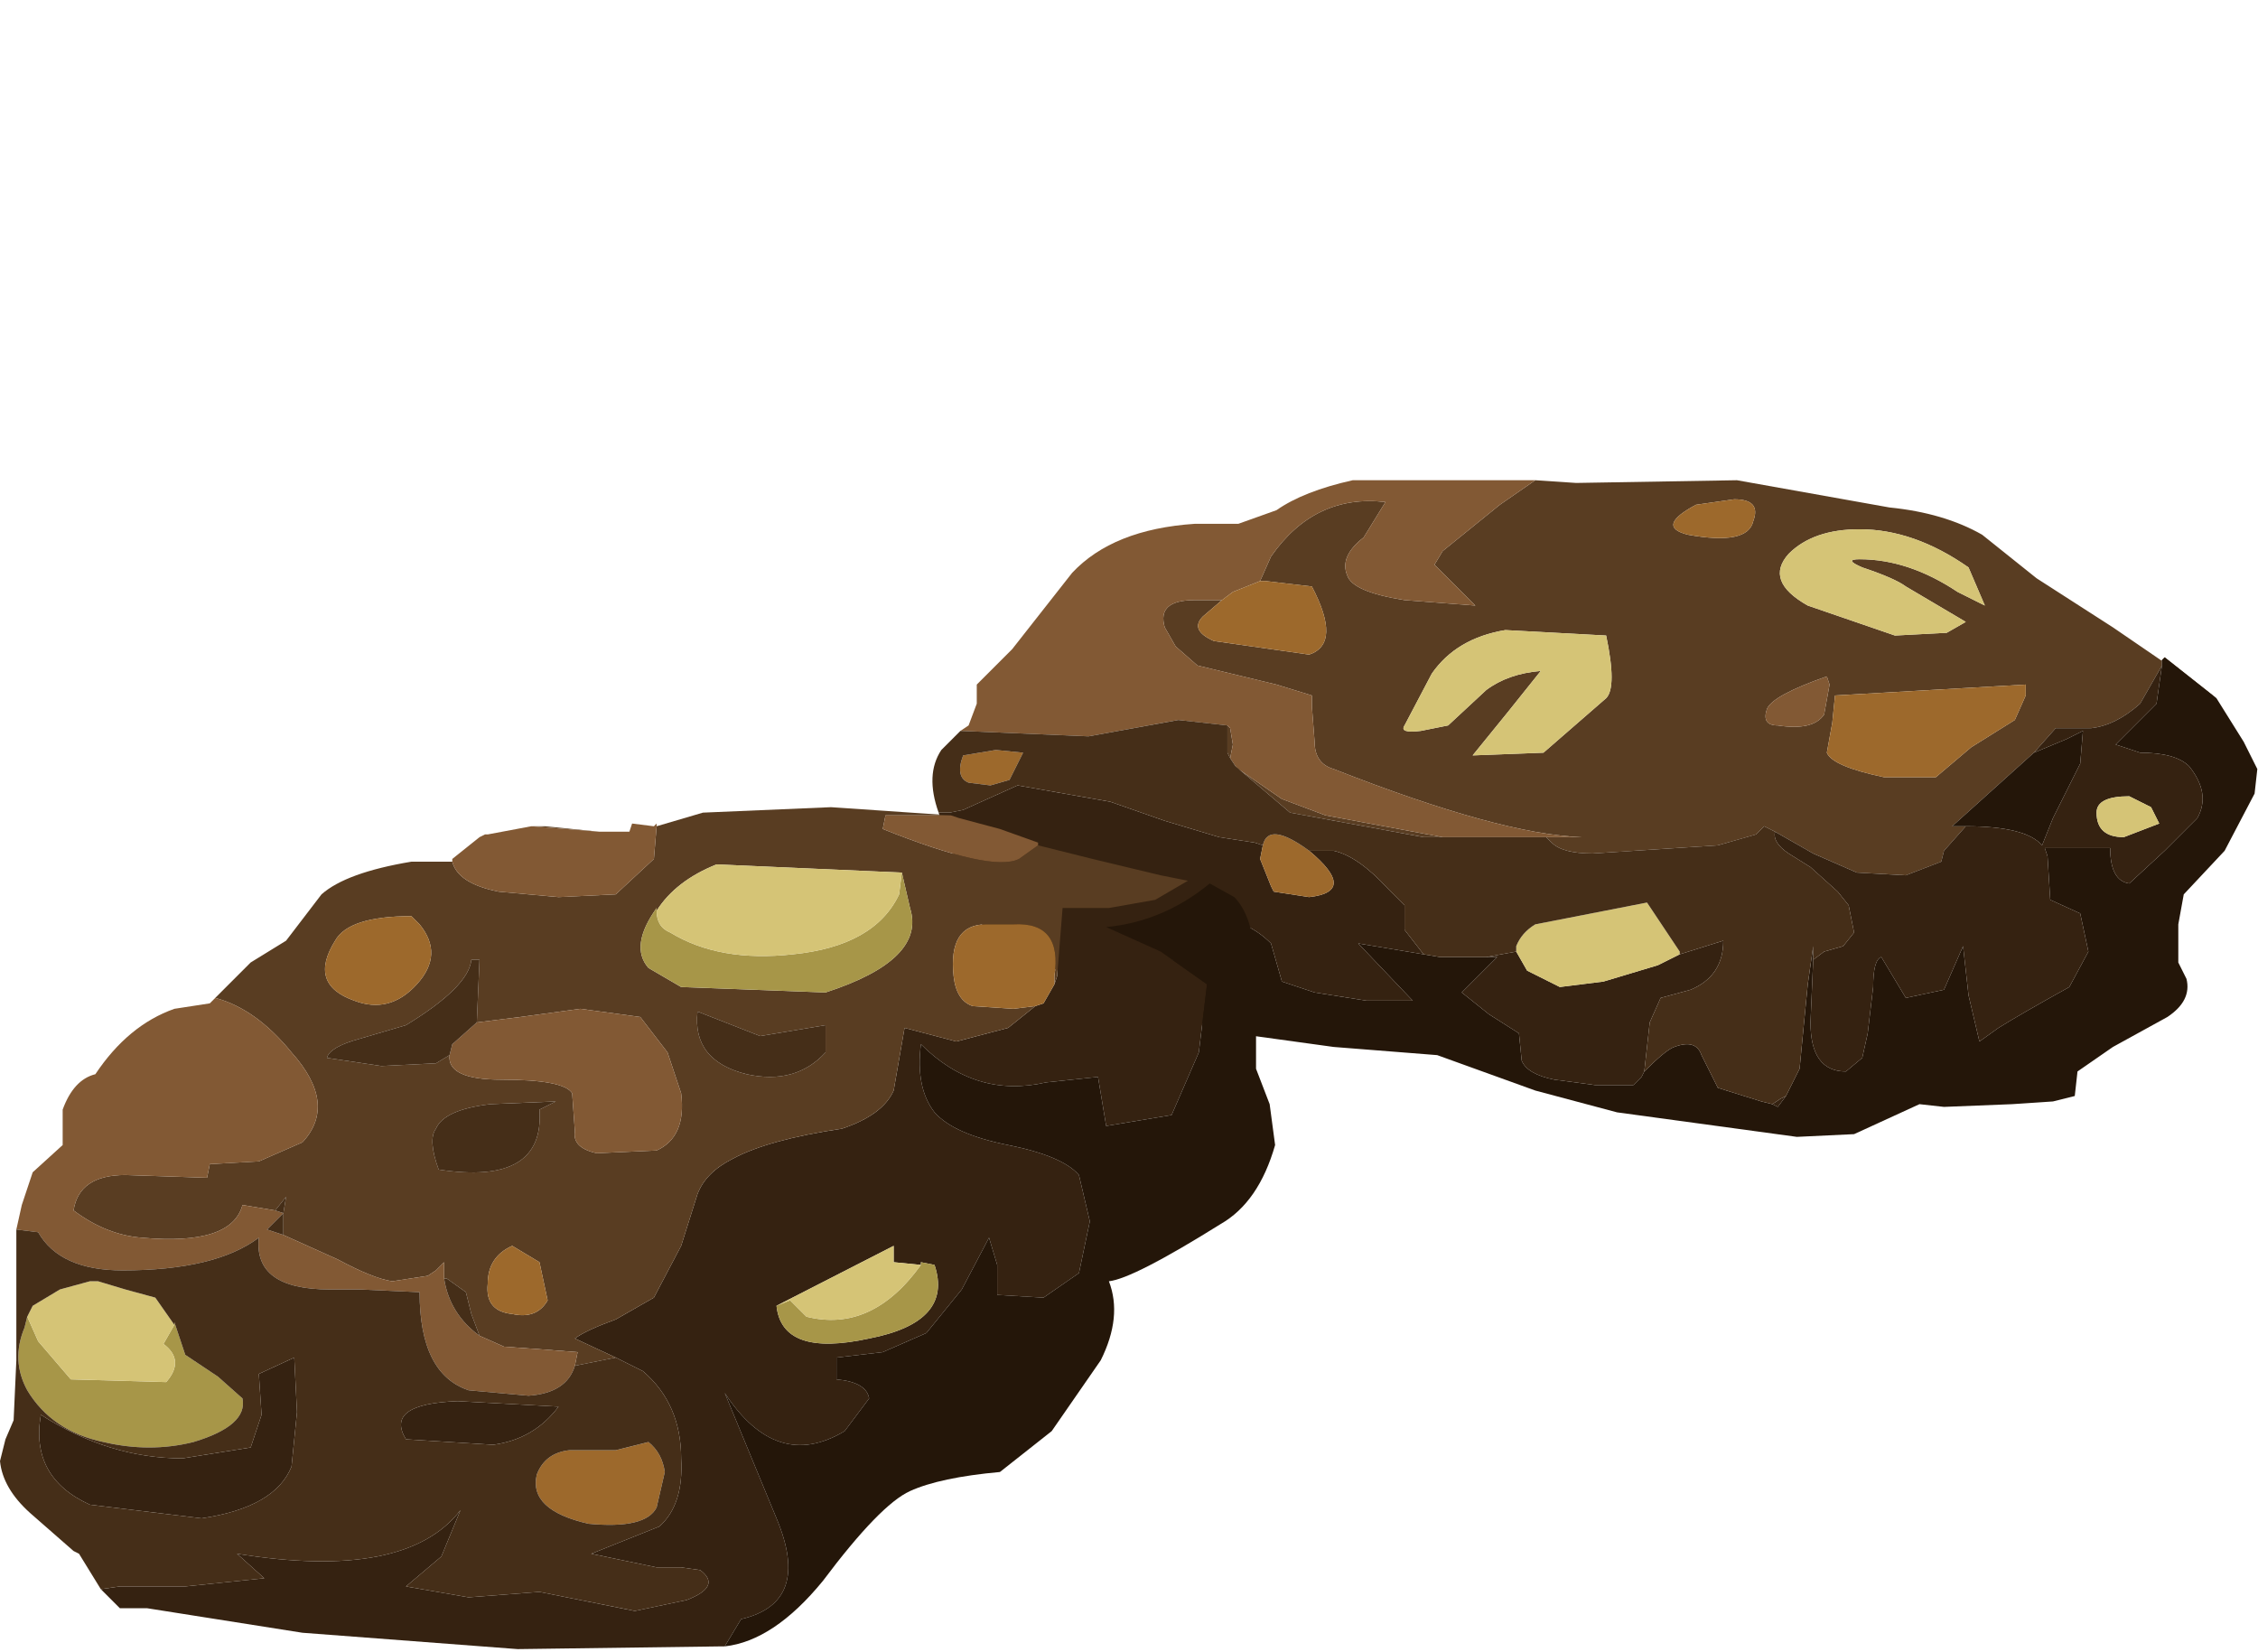 <?xml version="1.0" encoding="UTF-8" standalone="no"?>
<svg xmlns:xlink="http://www.w3.org/1999/xlink" height="24.25px" width="33.15px" xmlns="http://www.w3.org/2000/svg">
  <g transform="matrix(1.0, 0.0, 0.0, 1.0, 0.0, 0.0)">
    <use height="12.1" transform="matrix(0.8, 0.0, 0.0, 0.8, 13.7, 7.05)" width="24.3" xlink:href="#sprite0"/>
    <use height="15.5" transform="matrix(0.8, 0.0, 0.0, 0.8, 0.0, 11.85)" width="23.45" xlink:href="#sprite1"/>
  </g>
  <defs>
    <g id="sprite0" transform="matrix(1.0, 0.0, 0.0, 1.0, 0.0, 0.0)">
      <use height="12.1" transform="matrix(1.0, 0.0, 0.0, 1.0, 0.0, 0.0)" width="24.3" xlink:href="#shape0"/>
    </g>
    <g id="shape0" transform="matrix(1.0, 0.0, 0.0, 1.0, 0.0, 0.0)">
      <path d="M11.05 0.0 L11.8 0.05 14.75 0.0 17.55 0.5 Q18.55 0.6 19.25 1.0 L20.25 1.8 21.65 2.7 23.55 4.0 22.6 3.25 22.55 3.3 22.55 3.4 22.15 4.1 Q21.7 4.5 21.25 4.55 L20.6 4.55 20.2 5.0 18.7 6.35 18.95 6.35 18.55 6.8 18.5 7.0 17.85 7.25 16.95 7.2 16.15 6.85 15.45 6.45 15.25 6.35 15.1 6.5 14.4 6.7 12.1 6.85 Q11.55 6.85 11.35 6.65 L11.25 6.55 11.9 6.55 Q10.4 6.5 7.35 5.3 7.0 5.2 7.0 4.8 L6.95 4.15 6.95 3.95 6.3 3.75 4.85 3.4 4.45 3.05 4.25 2.7 Q4.1 2.2 4.8 2.2 L5.3 2.2 4.95 2.5 Q4.7 2.75 5.15 2.95 L6.9 3.2 Q7.5 3.0 6.95 1.95 L6.1 1.85 6.0 1.85 6.2 1.4 Q7.0 0.25 8.3 0.4 L7.9 1.05 Q7.45 1.4 7.6 1.75 7.7 2.05 8.65 2.2 L9.95 2.3 9.6 1.95 9.2 1.55 9.35 1.3 10.4 0.45 11.05 0.0 M19.0 1.6 Q18.0 0.9 17.0 0.9 16.15 0.9 15.7 1.35 15.25 1.85 16.05 2.3 L17.65 2.85 18.6 2.8 18.95 2.6 17.85 1.95 Q17.65 1.8 17.05 1.6 16.7 1.45 17.0 1.45 17.9 1.45 18.8 2.05 L19.3 2.3 19.0 1.6 M17.45 5.45 L18.4 5.45 19.05 4.9 19.85 4.4 20.05 3.95 20.05 3.75 16.55 3.95 16.5 4.45 16.4 5.0 Q16.5 5.25 17.45 5.45 M16.4 3.6 Q15.4 3.95 15.3 4.2 15.2 4.5 15.5 4.5 16.15 4.6 16.35 4.3 L16.45 3.75 16.4 3.6 M13.85 1.0 Q14.95 1.2 15.05 0.75 15.2 0.35 14.7 0.35 L14.0 0.45 Q13.25 0.85 13.85 1.0 M12.35 2.85 L10.5 2.75 Q9.6 2.9 9.15 3.55 L8.65 4.5 Q8.55 4.65 8.95 4.6 L9.45 4.5 10.15 3.85 Q10.55 3.55 11.15 3.5 L10.55 4.25 9.9 5.05 11.2 5.0 12.35 4.0 Q12.55 3.8 12.35 2.85 M5.4 4.5 L5.45 4.55 5.5 4.85 5.45 5.1 5.4 5.0 5.4 4.5 M5.55 5.25 L5.6 5.3 6.4 5.85 7.2 6.15 9.35 6.55 9.0 6.55 6.55 6.1 5.55 5.25" fill="#593d22" fill-rule="evenodd" stroke="none"/>
      <path d="M18.95 6.35 L18.7 6.35 20.2 5.0 20.8 4.75 21.1 4.6 21.05 5.2 20.55 6.2 20.35 6.7 Q20.05 6.35 18.95 6.35 M22.55 3.4 L22.55 3.3 22.6 3.25 23.55 4.0 24.05 4.8 24.3 5.3 24.25 5.75 23.7 6.8 22.95 7.6 22.85 8.15 22.85 8.85 23.0 9.15 Q23.1 9.55 22.65 9.85 L21.65 10.4 21.0 10.85 20.95 11.3 20.55 11.4 19.8 11.45 18.55 11.5 18.1 11.45 16.9 12.0 15.85 12.05 12.55 11.6 11.05 11.2 9.25 10.55 7.35 10.4 5.9 10.2 Q4.7 10.0 4.25 9.65 L3.9 9.4 3.95 9.35 5.0 8.05 Q5.7 8.0 6.2 8.5 L6.3 8.85 6.4 9.2 7.0 9.4 7.95 9.55 8.8 9.55 7.8 8.5 9.0 8.7 9.3 8.75 10.15 8.75 10.35 8.75 9.7 9.4 10.2 9.8 10.75 10.15 10.8 10.65 Q10.9 10.9 11.4 11.0 L12.15 11.1 12.85 11.1 13.0 10.95 13.05 10.85 Q13.45 10.45 13.6 10.4 14.0 10.25 14.1 10.55 L14.4 11.15 15.2 11.4 15.4 11.45 15.5 11.5 15.65 11.3 15.9 10.8 16.05 9.25 16.15 8.55 16.15 8.8 16.1 9.95 Q16.1 10.85 16.75 10.85 L17.05 10.6 17.15 10.15 17.25 9.3 Q17.25 8.8 17.4 8.75 L17.85 9.5 18.55 9.35 18.9 8.55 19.0 9.45 19.2 10.3 19.55 10.05 Q19.95 9.8 20.85 9.3 L21.2 8.65 21.05 7.95 20.5 7.7 20.45 6.9 20.4 6.75 21.6 6.75 Q21.6 7.35 21.95 7.4 L22.6 6.8 23.2 6.2 Q23.45 5.75 23.05 5.25 22.8 5.0 22.15 5.0 L21.7 4.85 22.45 4.1 22.55 3.4" fill="#241609" fill-rule="evenodd" stroke="none"/>
      <path d="M15.45 6.45 L16.15 6.85 16.95 7.2 17.85 7.25 18.5 7.0 18.55 6.8 18.95 6.35 Q20.05 6.35 20.35 6.7 L20.55 6.2 21.05 5.2 21.1 4.6 20.8 4.75 20.2 5.0 20.6 4.55 21.25 4.55 Q21.7 4.5 22.15 4.1 L22.55 3.4 22.45 4.1 21.7 4.85 22.15 5.0 Q22.8 5.0 23.05 5.25 23.45 5.75 23.2 6.2 L22.6 6.8 21.95 7.4 Q21.6 7.35 21.6 6.75 L20.4 6.75 20.45 6.9 20.5 7.7 21.05 7.95 21.2 8.65 20.85 9.3 Q19.95 9.8 19.55 10.05 L19.2 10.3 19.0 9.45 18.9 8.55 18.55 9.35 17.85 9.5 17.4 8.75 Q17.25 8.8 17.25 9.3 L17.15 10.15 17.05 10.6 16.75 10.85 Q16.1 10.85 16.1 9.95 L16.15 8.8 16.35 8.65 16.7 8.55 16.9 8.3 16.8 7.8 16.6 7.55 16.1 7.1 15.7 6.85 Q15.4 6.65 15.45 6.45 M3.9 9.4 L3.35 9.0 2.45 9.0 1.55 8.9 0.85 8.1 0.45 7.1 0.1 6.1 0.3 6.1 0.55 6.05 1.55 5.6 3.25 5.9 4.25 6.25 5.25 6.55 5.9 6.65 6.05 6.7 6.0 6.95 6.2 7.45 6.25 7.55 6.9 7.65 Q7.8 7.55 6.9 6.8 L7.35 6.8 Q7.8 6.9 8.35 7.5 L8.65 7.8 8.65 8.25 9.0 8.7 7.8 8.5 8.8 9.55 7.95 9.55 7.0 9.4 6.4 9.2 6.3 8.85 6.2 8.5 Q5.7 8.0 5.0 8.05 L3.95 9.35 3.9 9.4 M21.95 5.8 Q21.35 5.8 21.35 6.1 21.35 6.55 21.85 6.55 L22.5 6.3 22.35 6.0 21.95 5.8 M13.7 8.7 L14.5 8.45 Q14.5 9.1 13.9 9.35 L13.35 9.5 13.15 9.95 13.05 10.85 13.0 10.95 12.85 11.1 12.15 11.1 11.4 11.0 Q10.9 10.9 10.8 10.65 L10.75 10.15 10.2 9.8 9.7 9.4 10.35 8.75 10.15 8.75 10.7 8.65 10.9 9.0 11.5 9.3 12.3 9.2 13.3 8.9 13.7 8.7 M15.4 11.45 L15.55 11.35 15.65 11.3 15.5 11.5 15.4 11.45" fill="#352211" fill-rule="evenodd" stroke="none"/>
      <path d="M21.95 5.8 L22.35 6.0 22.5 6.3 21.85 6.55 Q21.35 6.55 21.35 6.1 21.35 5.8 21.95 5.8 M19.0 1.6 L19.3 2.3 18.8 2.05 Q17.9 1.45 17.0 1.45 16.7 1.45 17.05 1.6 17.65 1.8 17.85 1.95 L18.95 2.6 18.6 2.8 17.65 2.85 16.05 2.3 Q15.25 1.85 15.7 1.35 16.15 0.9 17.0 0.9 18.0 0.9 19.0 1.6 M12.35 2.85 Q12.55 3.8 12.35 4.0 L11.2 5.0 9.9 5.05 10.55 4.25 11.15 3.5 Q10.55 3.55 10.15 3.85 L9.45 4.5 8.95 4.6 Q8.55 4.65 8.65 4.5 L9.15 3.55 Q9.6 2.9 10.5 2.75 L12.35 2.85 M10.7 8.65 L10.7 8.55 Q10.8 8.3 11.05 8.15 L13.1 7.75 13.7 8.65 13.7 8.7 13.3 8.9 12.3 9.2 11.5 9.3 10.9 9.0 10.7 8.65" fill="#d5c476" fill-rule="evenodd" stroke="none"/>
      <path d="M11.05 0.0 L10.4 0.45 9.35 1.3 9.2 1.55 9.6 1.95 9.95 2.3 8.65 2.2 Q7.7 2.05 7.6 1.75 7.45 1.4 7.9 1.05 L8.3 0.4 Q7.0 0.25 6.2 1.4 L6.0 1.85 5.5 2.05 5.3 2.2 4.8 2.2 Q4.1 2.2 4.25 2.7 L4.45 3.05 4.85 3.4 6.3 3.75 6.95 3.95 6.95 4.15 7.0 4.8 Q7.0 5.2 7.35 5.3 10.4 6.5 11.9 6.55 L11.25 6.55 9.35 6.55 7.2 6.15 6.4 5.85 5.6 5.3 5.55 5.25 5.45 5.1 5.5 4.85 5.45 4.55 5.4 4.5 4.5 4.4 2.85 4.7 0.5 4.6 0.65 4.5 0.8 4.1 0.8 3.75 1.45 3.1 2.55 1.7 Q3.3 0.9 4.8 0.8 L5.6 0.8 6.3 0.55 Q6.8 0.2 7.7 0.0 L11.05 0.0 M16.4 3.6 L16.45 3.75 16.35 4.3 Q16.15 4.6 15.5 4.5 15.2 4.5 15.3 4.2 15.4 3.95 16.4 3.6" fill="#825934" fill-rule="evenodd" stroke="none"/>
      <path d="M6.0 1.85 L6.1 1.85 6.95 1.95 Q7.5 3.0 6.9 3.2 L5.15 2.95 Q4.7 2.75 4.95 2.5 L5.3 2.2 5.5 2.05 6.0 1.85 M17.45 5.45 Q16.5 5.25 16.4 5.0 L16.5 4.45 16.55 3.95 20.05 3.75 20.05 3.95 19.85 4.4 19.05 4.9 18.4 5.45 17.45 5.45 M13.85 1.0 Q13.25 0.85 14.0 0.45 L14.7 0.35 Q15.2 0.35 15.05 0.75 14.95 1.2 13.85 1.0 M0.55 5.05 L1.15 4.95 1.65 5.0 1.4 5.5 1.05 5.6 0.65 5.55 Q0.4 5.45 0.55 5.05 M6.9 6.8 Q7.8 7.55 6.9 7.65 L6.25 7.55 6.2 7.45 6.0 6.95 6.05 6.7 Q6.15 6.25 6.9 6.8" fill="#9d692c" fill-rule="evenodd" stroke="none"/>
      <path d="M11.25 6.55 L11.35 6.65 Q11.55 6.85 12.1 6.85 L14.4 6.7 15.1 6.5 15.25 6.35 15.45 6.45 Q15.4 6.65 15.7 6.85 L16.1 7.1 16.6 7.55 16.8 7.8 16.9 8.3 16.7 8.55 16.35 8.65 16.15 8.8 16.15 8.55 16.05 9.25 15.9 10.8 15.65 11.3 15.55 11.35 15.4 11.45 15.2 11.4 14.4 11.15 14.1 10.55 Q14.0 10.25 13.6 10.4 13.45 10.45 13.05 10.85 L13.15 9.95 13.35 9.5 13.9 9.35 Q14.5 9.1 14.5 8.45 L13.7 8.7 13.7 8.65 13.1 7.75 11.05 8.15 Q10.8 8.3 10.7 8.55 L10.7 8.65 10.15 8.75 9.3 8.75 9.0 8.7 8.65 8.25 8.65 7.8 8.35 7.5 Q7.8 6.9 7.35 6.8 L6.9 6.8 Q6.15 6.25 6.05 6.7 L5.9 6.65 5.25 6.55 4.25 6.25 3.25 5.9 1.55 5.6 0.55 6.05 0.3 6.1 0.1 6.1 Q-0.15 5.4 0.15 4.95 L0.5 4.6 2.85 4.7 4.5 4.4 5.4 4.5 5.4 5.0 5.45 5.1 5.55 5.25 6.55 6.1 9.0 6.55 9.35 6.55 11.25 6.55 M0.55 5.05 Q0.4 5.45 0.65 5.55 L1.05 5.6 1.4 5.5 1.65 5.0 1.15 4.95 0.55 5.05" fill="#452e18" fill-rule="evenodd" stroke="none"/>
    </g>
    <g id="sprite1" transform="matrix(1.0, 0.0, 0.0, 1.0, 0.0, 0.0)">
      <use height="15.5" transform="matrix(1.0, 0.0, 0.0, 1.0, 0.0, 0.0)" width="23.45" xlink:href="#shape1"/>
    </g>
    <g id="shape1" transform="matrix(1.0, 0.0, 0.0, 1.0, 0.0, 0.0)">
      <path d="M21.8 1.35 L21.8 1.3 22.0 1.35 22.2 1.4 Q21.35 2.1 20.3 2.2 L21.3 2.65 22.15 3.25 22.0 4.5 21.5 5.65 20.3 5.85 20.15 4.95 19.2 5.05 Q17.9 5.35 16.9 4.35 16.8 5.15 17.15 5.6 17.5 6.0 18.5 6.2 19.5 6.4 19.8 6.75 L20.0 7.6 19.8 8.55 19.15 9.0 18.3 8.95 18.3 8.4 18.15 7.9 17.65 8.85 17.0 9.65 16.2 10.0 15.35 10.1 15.35 10.5 Q15.9 10.55 15.95 10.85 L15.5 11.45 Q14.25 12.2 13.3 10.75 L14.25 13.05 Q14.9 14.6 13.6 14.9 L13.3 15.4 13.25 15.4 9.5 15.45 5.55 15.15 2.7 14.7 2.2 14.7 1.9 14.4 1.85 14.35 2.2 14.3 2.95 14.3 3.4 14.3 4.85 14.15 4.35 13.7 Q7.45 14.2 8.45 12.9 L8.1 13.75 7.45 14.3 8.6 14.5 9.9 14.4 11.65 14.75 12.6 14.55 Q13.25 14.3 12.85 14.0 L12.5 13.95 12.05 13.95 10.85 13.7 12.1 13.2 Q12.55 12.8 12.5 11.95 12.5 10.95 11.8 10.35 L11.3 10.1 10.55 9.75 Q10.75 9.6 11.3 9.4 L12.0 9.0 12.5 8.05 12.8 7.1 Q12.95 6.7 13.45 6.45 14.1 6.1 15.45 5.9 16.2 5.65 16.4 5.2 L16.6 4.05 17.55 4.3 18.5 4.05 19.0 3.65 19.15 3.6 19.35 3.25 19.4 3.1 19.5 1.85 20.35 1.85 21.2 1.7 21.8 1.35 M14.25 9.15 Q14.35 10.1 15.95 9.75 17.5 9.45 17.15 8.4 L16.9 8.35 16.9 8.4 16.4 8.35 16.4 8.05 14.25 9.15 M4.8 11.15 L4.75 10.4 5.4 10.1 5.45 11.1 5.35 12.1 Q5.05 12.85 3.7 13.05 L1.65 12.8 Q0.55 12.3 0.75 11.15 2.0 11.95 3.35 11.95 L4.6 11.75 4.8 11.15 M8.4 10.9 L10.25 11.0 Q9.8 11.6 9.05 11.7 L7.45 11.6 Q7.05 10.95 8.4 10.9" fill="#352211" fill-rule="evenodd" stroke="none"/>
      <path d="M21.8 1.35 L21.2 1.7 20.35 1.85 19.5 1.85 19.4 3.1 19.35 3.25 19.35 3.1 Q19.5 2.1 18.6 2.15 L18.1 2.15 Q17.4 2.15 17.5 3.1 17.55 3.55 17.85 3.65 L18.6 3.7 19.0 3.65 18.5 4.05 17.55 4.3 16.6 4.05 16.4 5.2 Q16.2 5.65 15.45 5.9 14.1 6.1 13.45 6.45 12.95 6.7 12.8 7.1 L12.5 8.05 12.0 9.0 11.3 9.4 Q10.75 9.6 10.55 9.75 L11.3 10.1 10.55 10.25 10.6 10.0 9.95 9.95 9.25 9.9 8.8 9.7 8.65 9.3 8.55 8.9 8.2 8.65 8.15 8.65 8.15 8.35 8.0 8.5 7.85 8.6 7.2 8.7 Q6.85 8.65 6.2 8.3 L5.2 7.85 5.2 7.45 5.25 7.15 5.05 7.4 4.45 7.3 Q4.25 8.05 2.6 7.9 1.95 7.85 1.35 7.4 1.45 6.75 2.3 6.75 L3.8 6.8 3.85 6.55 4.75 6.5 5.55 6.15 Q6.2 5.45 5.35 4.5 4.7 3.7 3.95 3.5 L3.85 3.6 4.6 2.85 5.25 2.45 5.9 1.6 Q6.35 1.2 7.55 1.0 L8.2 1.0 8.3 1.0 Q8.4 1.4 9.15 1.55 L10.25 1.65 11.3 1.6 12.0 0.95 12.05 0.35 12.9 0.1 15.25 0.0 17.45 0.15 16.25 0.15 16.2 0.4 Q18.2 1.2 18.7 0.95 L19.05 0.7 20.05 0.95 21.3 1.25 21.8 1.35 M12.05 1.9 L12.05 1.85 Q11.55 2.55 11.9 2.95 L12.5 3.3 15.15 3.4 Q17.0 2.8 16.7 1.85 L16.55 1.2 13.15 1.05 Q12.4 1.35 12.05 1.9 M11.0 0.45 L9.75 0.35 10.0 0.35 11.0 0.45 M8.25 4.55 Q8.2 5.0 9.2 5.0 10.35 5.0 10.5 5.25 L10.55 5.95 Q10.5 6.25 10.95 6.35 L12.05 6.3 Q12.6 6.05 12.5 5.25 L12.25 4.5 11.75 3.85 10.65 3.7 9.55 3.85 8.75 3.95 8.8 2.8 8.65 2.8 Q8.6 3.3 7.45 4.0 L6.6 4.25 Q6.05 4.4 6.0 4.6 L7.0 4.75 8.0 4.7 8.25 4.55 M15.15 4.5 L15.15 4.0 13.95 4.2 12.8 3.75 Q12.7 4.65 13.7 4.9 14.6 5.1 15.15 4.5 M6.15 2.45 Q5.65 3.25 6.5 3.55 7.15 3.8 7.65 3.25 8.15 2.7 7.7 2.15 L7.55 2.0 Q6.4 2.0 6.15 2.45 M8.0 5.9 Q7.85 6.1 8.05 6.65 10.0 6.95 9.9 5.55 L10.2 5.4 9.0 5.45 Q8.15 5.55 8.0 5.9 M9.9 8.35 L9.4 8.05 Q8.95 8.25 8.95 8.75 8.9 9.25 9.4 9.3 9.85 9.4 10.05 9.05 L9.9 8.35" fill="#593d22" fill-rule="evenodd" stroke="none"/>
      <path d="M13.3 15.4 L13.6 14.9 Q14.9 14.6 14.25 13.05 L13.3 10.75 Q14.25 12.2 15.5 11.45 L15.95 10.85 Q15.9 10.55 15.35 10.5 L15.35 10.1 16.2 10.0 17.0 9.65 17.65 8.85 18.15 7.9 18.3 8.4 18.3 8.95 19.15 9.0 19.8 8.55 20.0 7.6 19.8 6.75 Q19.5 6.4 18.5 6.2 17.5 6.0 17.15 5.6 16.8 5.15 16.9 4.35 17.9 5.35 19.2 5.05 L20.15 4.95 20.3 5.85 21.5 5.65 22.0 4.5 22.15 3.25 21.3 2.65 20.3 2.2 Q21.35 2.1 22.2 1.4 L22.65 1.65 Q23.05 2.05 23.05 3.15 L23.05 4.8 23.3 5.45 23.4 6.2 Q23.1 7.25 22.4 7.65 20.8 8.65 20.35 8.7 20.6 9.35 20.2 10.15 L19.3 11.45 18.35 12.2 Q17.25 12.3 16.7 12.55 16.15 12.8 15.1 14.2 14.2 15.3 13.3 15.4" fill="#241609" fill-rule="evenodd" stroke="none"/>
      <path d="M19.35 3.25 L19.15 3.6 19.0 3.65 18.6 3.7 17.85 3.65 Q17.55 3.55 17.5 3.1 17.4 2.15 18.1 2.15 L18.6 2.15 Q19.5 2.1 19.35 3.1 L19.35 3.25 M10.45 11.8 L11.3 11.8 11.9 11.65 Q12.15 11.85 12.2 12.2 L12.05 12.85 Q11.85 13.25 10.8 13.15 9.7 12.9 9.85 12.25 10.0 11.85 10.45 11.8 M6.15 2.45 Q6.4 2.0 7.55 2.0 L7.7 2.15 Q8.15 2.7 7.65 3.25 7.15 3.8 6.5 3.55 5.65 3.25 6.15 2.45 M9.9 8.35 L10.05 9.05 Q9.85 9.4 9.4 9.3 8.9 9.25 8.95 8.75 8.95 8.25 9.4 8.05 L9.9 8.35" fill="#9d692c" fill-rule="evenodd" stroke="none"/>
      <path d="M19.05 0.7 L18.7 0.95 Q18.2 1.2 16.2 0.4 L16.25 0.15 17.45 0.15 17.6 0.2 18.35 0.4 19.05 0.65 19.05 0.7 M12.05 0.35 L12.0 0.95 11.3 1.6 10.25 1.65 9.15 1.55 Q8.4 1.4 8.3 1.0 L8.3 0.95 8.8 0.55 8.9 0.5 8.95 0.5 9.75 0.35 11.0 0.45 11.55 0.45 11.6 0.3 12.0 0.35 12.05 0.3 12.05 0.35 M3.85 3.6 L3.95 3.5 Q4.7 3.7 5.35 4.5 6.2 5.45 5.55 6.15 L4.75 6.5 3.85 6.55 3.8 6.8 2.3 6.75 Q1.45 6.75 1.35 7.4 1.95 7.85 2.6 7.9 4.25 8.05 4.45 7.3 L5.05 7.4 5.2 7.45 4.9 7.75 5.2 7.85 6.2 8.3 Q6.85 8.65 7.2 8.7 L7.85 8.6 8.0 8.5 8.15 8.35 8.15 8.65 Q8.25 9.3 8.8 9.7 L9.25 9.9 9.95 9.95 10.6 10.0 10.55 10.25 Q10.4 10.75 9.7 10.8 L8.6 10.7 Q7.7 10.4 7.7 8.9 L6.6 8.85 6.05 8.85 Q4.65 8.85 4.75 7.9 3.95 8.5 2.25 8.5 1.1 8.5 0.7 7.8 L0.3 7.75 0.4 7.3 0.6 6.7 1.15 6.2 1.15 5.55 Q1.35 5.0 1.75 4.9 2.35 4.0 3.2 3.7 L3.85 3.6 M8.75 3.95 L9.55 3.85 10.65 3.7 11.75 3.85 12.25 4.5 12.5 5.25 Q12.6 6.05 12.05 6.3 L10.95 6.35 Q10.5 6.25 10.55 5.95 L10.5 5.25 Q10.35 5.0 9.2 5.0 8.2 5.0 8.25 4.55 L8.3 4.35 8.75 3.95" fill="#825934" fill-rule="evenodd" stroke="none"/>
      <path d="M12.05 1.9 Q12.05 2.2 12.3 2.3 13.2 2.85 14.55 2.7 16.05 2.55 16.5 1.6 L16.55 1.2 16.7 1.85 Q17.0 2.8 15.15 3.4 L12.5 3.3 11.9 2.95 Q11.55 2.55 12.05 1.85 L12.05 1.9 M14.25 9.15 L14.5 9.05 14.8 9.35 Q16.0 9.65 16.9 8.4 L16.9 8.35 17.15 8.4 Q17.5 9.45 15.95 9.75 14.35 10.1 14.25 9.15 M0.5 9.35 L0.7 9.8 1.3 10.5 3.05 10.55 Q3.4 10.15 3.0 9.85 L3.2 9.5 3.2 9.45 3.4 10.05 4.0 10.45 4.45 10.85 Q4.55 11.35 3.55 11.65 2.75 11.85 1.9 11.65 0.95 11.45 0.5 10.7 0.2 10.15 0.45 9.55 L0.5 9.35" fill="#a79648" fill-rule="evenodd" stroke="none"/>
      <path d="M16.55 1.2 L16.5 1.6 Q16.05 2.55 14.55 2.7 13.2 2.85 12.3 2.3 12.05 2.2 12.05 1.9 12.4 1.35 13.15 1.05 L16.55 1.2 M16.9 8.4 Q16.0 9.65 14.8 9.35 L14.5 9.05 14.25 9.15 16.4 8.05 16.4 8.35 16.9 8.4 M0.5 9.35 L0.6 9.15 1.1 8.85 1.65 8.7 1.8 8.7 2.3 8.85 2.85 9.0 3.2 9.5 3.0 9.85 Q3.4 10.15 3.05 10.55 L1.3 10.5 0.7 9.8 0.5 9.35" fill="#d5c476" fill-rule="evenodd" stroke="none"/>
      <path d="M11.3 10.1 L11.8 10.35 Q12.5 10.95 12.5 11.95 12.55 12.8 12.1 13.2 L10.85 13.7 12.05 13.95 12.5 13.95 12.85 14.0 Q13.25 14.3 12.6 14.55 L11.65 14.75 9.9 14.4 8.6 14.5 7.45 14.3 8.1 13.75 8.45 12.9 Q7.45 14.2 4.35 13.7 L4.85 14.15 3.4 14.3 2.95 14.3 2.2 14.3 1.85 14.35 1.45 13.7 1.35 13.65 0.55 12.95 Q0.05 12.5 0.0 12.0 L0.1 11.6 0.25 11.25 0.3 10.15 0.3 7.75 0.7 7.8 Q1.1 8.5 2.25 8.5 3.95 8.5 4.75 7.9 4.65 8.85 6.05 8.85 L6.6 8.85 7.7 8.9 Q7.7 10.4 8.6 10.7 L9.7 10.8 Q10.4 10.75 10.55 10.25 L11.3 10.1 M5.05 7.4 L5.25 7.15 5.2 7.45 5.2 7.85 4.9 7.75 5.2 7.45 5.05 7.4 M8.15 8.65 L8.2 8.65 8.55 8.9 8.65 9.3 8.8 9.7 Q8.25 9.3 8.15 8.65 M8.75 3.95 L8.3 4.35 8.25 4.55 8.0 4.7 7.0 4.75 6.0 4.6 Q6.05 4.4 6.6 4.25 L7.45 4.0 Q8.6 3.3 8.65 2.8 L8.8 2.8 8.75 3.95 M15.15 4.5 Q14.6 5.1 13.7 4.9 12.7 4.65 12.8 3.75 L13.95 4.2 15.15 4.0 15.15 4.5 M10.45 11.8 Q10.0 11.85 9.85 12.25 9.7 12.9 10.8 13.15 11.85 13.25 12.05 12.85 L12.2 12.2 Q12.15 11.85 11.9 11.65 L11.3 11.8 10.45 11.8 M8.0 5.9 Q8.15 5.55 9.0 5.45 L10.2 5.4 9.9 5.55 Q10.0 6.95 8.05 6.65 7.85 6.1 8.0 5.9 M3.2 9.5 L2.85 9.0 2.3 8.85 1.8 8.7 1.65 8.7 1.1 8.85 0.6 9.15 0.5 9.35 0.45 9.55 Q0.2 10.15 0.5 10.7 0.95 11.45 1.9 11.65 2.75 11.85 3.55 11.65 4.55 11.35 4.45 10.85 L4.0 10.45 3.4 10.05 3.2 9.45 3.2 9.5 M4.8 11.15 L4.6 11.75 3.35 11.95 Q2.0 11.95 0.75 11.15 0.55 12.3 1.65 12.8 L3.7 13.05 Q5.05 12.85 5.35 12.1 L5.45 11.1 5.4 10.1 4.75 10.4 4.8 11.15 M8.4 10.9 Q7.05 10.95 7.45 11.6 L9.05 11.7 Q9.8 11.6 10.25 11.0 L8.4 10.9" fill="#452e18" fill-rule="evenodd" stroke="none"/>
    </g>
  </defs>
</svg>
